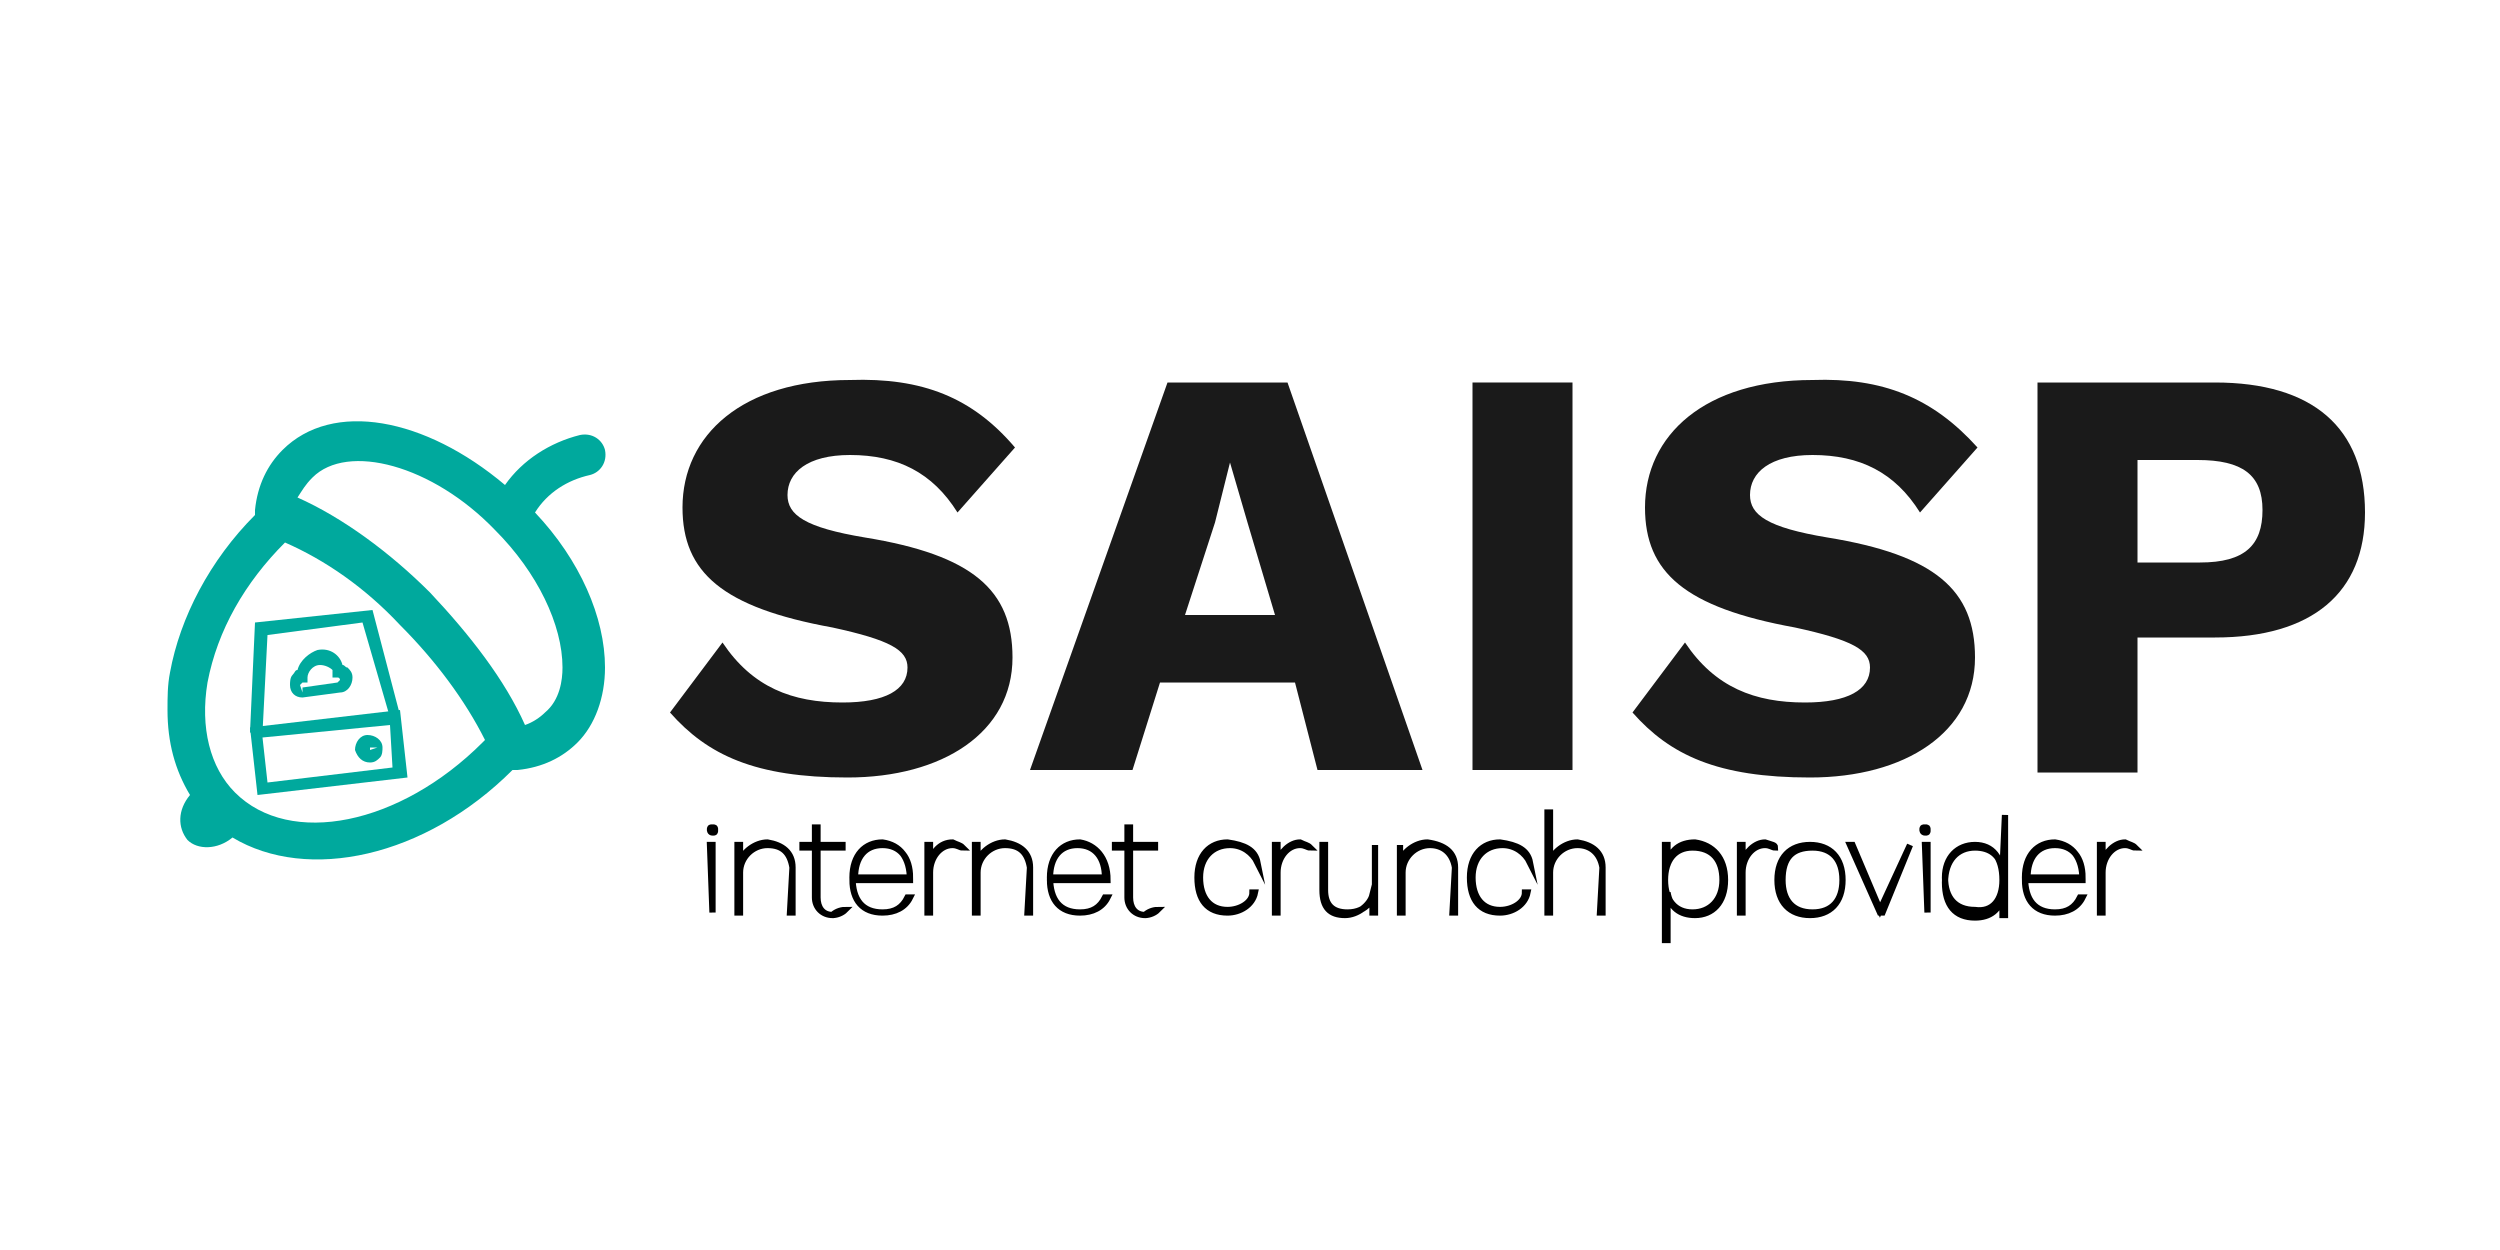 <?xml version="1.0" encoding="utf-8"?>
<!-- Generator: Adobe Illustrator 21.0.0, SVG Export Plug-In . SVG Version: 6.00 Build 0)  -->
<svg version="1.1" id="Layer_1" xmlns="http://www.w3.org/2000/svg" xmlns:xlink="http://www.w3.org/1999/xlink" x="0px" y="0px"
	 viewBox="0 0 100 50" style="enable-background:new 0 0 100 50;" xml:space="preserve">
<style type="text/css">
	.st0{fill:#1A1A1A;}
	.st1{fill-rule:evenodd;clip-rule:evenodd;fill:#00A99D;}
	.st2{stroke:#000000;stroke-width:0.25;stroke-miterlimit:10;}
	.st3{fill:#00A99D;}
</style>
<g>
	<path class="st0" d="M40.6,17.9l-2.3,2.6c-1-1.6-2.4-2.3-4.3-2.3c-1.7,0-2.5,0.7-2.5,1.6c0,0.8,0.7,1.3,3.1,1.7
		c4.3,0.7,5.9,2.1,5.9,4.8c0,3-2.8,4.8-6.6,4.8c-3.7,0-5.6-0.9-7.1-2.6l2.1-2.8c1.2,1.8,2.8,2.4,4.8,2.4c1.7,0,2.6-0.5,2.6-1.4
		c0-0.7-0.7-1.1-3-1.6c-4.4-0.8-6-2.2-6-4.8c0-2.9,2.4-5.1,6.7-5.1C36.9,15.1,38.9,15.9,40.6,17.9z"/>
	<path class="st0" d="M51.8,27.3h-5.4l-1.1,3.5h-4.1l5.5-15.5h4.8l5.4,15.5h-4.2L51.8,27.3z M51,24.6l-1.1-3.7l-0.7-2.4h0l-0.6,2.4
		l-1.2,3.7H51z"/>
	<path class="st0" d="M62.9,30.8h-4V15.3h4V30.8z"/>
	<path class="st0" d="M79.1,17.9l-2.3,2.6c-1-1.6-2.4-2.3-4.3-2.3c-1.7,0-2.5,0.7-2.5,1.6c0,0.8,0.7,1.3,3.1,1.7
		c4.3,0.7,5.9,2.1,5.9,4.8c0,3-2.8,4.8-6.6,4.8c-3.7,0-5.6-0.9-7.1-2.6l2.1-2.8c1.2,1.8,2.8,2.4,4.8,2.4c1.7,0,2.6-0.5,2.6-1.4
		c0-0.7-0.7-1.1-3-1.6c-4.4-0.8-6-2.2-6-4.8c0-2.9,2.4-5.1,6.7-5.1C75.3,15.1,77.3,15.9,79.1,17.9z"/>
	<path class="st0" d="M94.6,20.5c0,3.2-2.1,5-6,5h-3.1v5.4h-4V15.3h7.1C92.5,15.3,94.6,17.1,94.6,20.5z M90.5,20.4
		c0-1.4-0.8-2-2.6-2h-2.4v4.1H88C89.8,22.5,90.5,21.8,90.5,20.4z"/>
</g>
<g>
	<path class="st1" d="M20.2,19.4C17,16.7,13.3,16,11.3,18c-0.6,0.6-1,1.4-1.1,2.4l0,0.2c-1.8,1.8-3,4.1-3.4,6.3
		c-0.1,0.5-0.1,1-0.1,1.5c0,1.3,0.3,2.4,0.9,3.4c-0.5,0.6-0.5,1.3-0.1,1.8c0.4,0.4,1.2,0.4,1.8-0.1c3,1.8,7.7,0.8,11.2-2.7l0.2,0
		c1-0.1,1.8-0.5,2.4-1.1c0.7-0.7,1.1-1.8,1.1-3c0-2-1-4.3-2.8-6.2c0.5-0.8,1.3-1.3,2.2-1.5c0.4-0.1,0.7-0.5,0.6-1
		c-0.1-0.4-0.5-0.7-1-0.6C22,17.7,20.9,18.4,20.2,19.4L20.2,19.4z M11.4,21.7C11.5,21.6,11.5,21.6,11.4,21.7
		c1.6,0.7,3.2,1.8,4.6,3.3c1.4,1.4,2.6,3,3.4,4.6c0,0-0.1,0.1-0.1,0.1c-3.3,3.3-7.7,4.2-9.9,2c-1-1-1.4-2.6-1.1-4.4
		C8.7,25.2,9.8,23.3,11.4,21.7L11.4,21.7z M12.5,19.1c1.4-1.4,4.8-0.5,7.3,2.1c1.7,1.7,2.7,3.8,2.7,5.5c0,0.5-0.1,1.3-0.7,1.8
		c-0.2,0.2-0.5,0.4-0.8,0.5c-0.8-1.8-2.2-3.6-3.8-5.3c-1.6-1.6-3.5-3-5.3-3.8C12.1,19.6,12.2,19.4,12.5,19.1L12.5,19.1z M12.5,19.1"
		/>
</g>
<g>
	<path class="st2" d="M28.4,33.2c0-0.1,0-0.1,0.1-0.1c0.1,0,0.1,0,0.1,0.1s0,0.1-0.1,0.1C28.4,33.3,28.4,33.2,28.4,33.2z M28.5,36.5
		L28.5,36.5l-0.1-2.7h0.1V36.5z"/>
	<path class="st2" d="M31.7,34.7v1.8h-0.1L31.7,34.7c-0.1-0.6-0.4-0.9-1-0.9c-0.6,0-1.1,0.5-1.1,1.1v1.6h-0.1v-2.7h0.1v0.7
		c0.1-0.4,0.6-0.8,1.1-0.8C31.3,33.8,31.7,34.1,31.7,34.7z"/>
	<path class="st2" d="M33.8,36.4c-0.1,0.1-0.3,0.2-0.5,0.2c-0.4,0-0.7-0.3-0.7-0.7v-2h-0.5v-0.1h0.5v-0.7l0.1,0v0.7h1v0.1h-1v2
		c0,0.4,0.2,0.7,0.6,0.7C33.4,36.5,33.6,36.4,33.8,36.4L33.8,36.4z"/>
	<path class="st2" d="M36.4,35.2h-2.3c0,0.8,0.4,1.3,1.2,1.3c0.5,0,0.8-0.2,1-0.6l0.1,0c-0.2,0.4-0.6,0.6-1.1,0.6
		c-0.8,0-1.2-0.5-1.2-1.4s0.5-1.4,1.2-1.4C36,33.8,36.4,34.3,36.4,35.2L36.4,35.2z M34.2,35.1h2.2c0-0.8-0.4-1.3-1.1-1.3
		C34.6,33.8,34.2,34.3,34.2,35.1z"/>
	<path class="st2" d="M38.5,33.9L38.5,33.9c-0.1,0-0.2-0.1-0.4-0.1c-0.5,0-0.9,0.5-0.9,1.1v1.6h-0.1v-2.7h0.1v0.7
		c0.1-0.4,0.4-0.8,0.9-0.8C38.3,33.8,38.4,33.8,38.5,33.9z"/>
	<path class="st2" d="M41.2,34.7v1.8h-0.1L41.2,34.7c-0.1-0.6-0.4-0.9-1-0.9c-0.6,0-1.1,0.5-1.1,1.1v1.6H39v-2.7h0.1v0.7
		c0.1-0.4,0.6-0.8,1.1-0.8C40.8,33.8,41.2,34.1,41.2,34.7z"/>
	<path class="st2" d="M44.3,35.2H42c0,0.8,0.4,1.3,1.2,1.3c0.5,0,0.8-0.2,1-0.6l0.1,0c-0.2,0.4-0.6,0.6-1.1,0.6
		c-0.8,0-1.2-0.5-1.2-1.4s0.5-1.4,1.2-1.4C43.8,33.8,44.3,34.3,44.3,35.2L44.3,35.2z M42,35.1h2.2c0-0.8-0.4-1.3-1.1-1.3
		C42.4,33.8,42,34.3,42,35.1z"/>
	<path class="st2" d="M46.3,36.4c-0.1,0.1-0.3,0.2-0.5,0.2c-0.4,0-0.7-0.3-0.7-0.7v-2h-0.5v-0.1h0.5v-0.7l0.1,0v0.7h1v0.1h-1v2
		c0,0.4,0.2,0.7,0.6,0.7C45.9,36.5,46.1,36.4,46.3,36.4L46.3,36.4z"/>
	<path class="st2" d="M50.3,34.5L50.3,34.5c-0.2-0.4-0.6-0.7-1.1-0.7c-0.7,0-1.2,0.5-1.2,1.3c0,0.8,0.4,1.3,1.1,1.3
		c0.5,0,1-0.3,1-0.7l0.1,0c-0.1,0.5-0.6,0.8-1.1,0.8c-0.8,0-1.2-0.5-1.2-1.4c0-0.9,0.5-1.4,1.2-1.4C49.8,33.8,50.2,34,50.3,34.5z"/>
	<path class="st2" d="M52.4,33.9L52.4,33.9c-0.1,0-0.2-0.1-0.4-0.1c-0.5,0-0.9,0.5-0.9,1.1v1.6H51v-2.7h0.1v0.7
		c0.1-0.4,0.5-0.8,0.9-0.8C52.2,33.8,52.3,33.8,52.4,33.9z"/>
	<path class="st2" d="M55,33.8v2.7h-0.1v-0.7c-0.1,0.4-0.6,0.8-1.1,0.8c-0.6,0-0.9-0.3-0.9-1v-1.8h0.1v1.8c0,0.6,0.3,0.9,0.9,0.9
		c0.8,0,1.1-0.6,1.1-1L55,33.8L55,33.8z"/>
	<path class="st2" d="M58.2,34.7v1.8h-0.1L58.2,34.7c-0.1-0.6-0.5-0.9-1-0.9c-0.6,0-1.1,0.5-1.1,1.1v1.6h-0.1v-2.7H56v0.7
		c0.1-0.4,0.6-0.8,1.1-0.8C57.8,33.8,58.2,34.1,58.2,34.7z"/>
	<path class="st2" d="M61.2,34.5L61.2,34.5c-0.2-0.4-0.6-0.7-1.1-0.7c-0.7,0-1.2,0.5-1.2,1.3c0,0.8,0.4,1.3,1.1,1.3
		c0.5,0,1-0.3,1-0.7l0.1,0c-0.1,0.5-0.6,0.8-1.1,0.8c-0.8,0-1.2-0.5-1.2-1.4c0-0.9,0.5-1.4,1.2-1.4C60.7,33.8,61.1,34,61.2,34.5z"/>
	<path class="st2" d="M64.1,34.7v1.8H64L64.1,34.7c-0.1-0.6-0.5-0.9-1-0.9c-0.6,0-1.1,0.5-1.1,1.1v1.6h-0.1v-4H62v2
		c0.1-0.4,0.6-0.8,1.1-0.8C63.7,33.8,64.1,34.1,64.1,34.7z"/>
	<path class="st2" d="M69,35.2c0,0.9-0.5,1.4-1.2,1.4c-0.6,0-1-0.3-1.1-0.9v1.9h-0.1v-3.8h0.1v0.8c0.1-0.6,0.5-0.9,1.1-0.9
		C68.5,33.8,69,34.3,69,35.2z M68.9,35.2c0-0.8-0.4-1.3-1.2-1.3c-0.7,0-1.1,0.5-1.1,1.3v0c0,0.8,0.4,1.3,1.1,1.3
		C68.4,36.5,68.9,36,68.9,35.2z"/>
	<path class="st2" d="M71,33.9L71,33.9c-0.1,0-0.2-0.1-0.4-0.1c-0.5,0-0.9,0.5-0.9,1.1v1.6h-0.1v-2.7h0.1v0.7
		c0.1-0.4,0.5-0.8,0.9-0.8C70.9,33.8,71,33.8,71,33.9z"/>
	<path class="st2" d="M73.7,35.2c0,0.9-0.5,1.4-1.3,1.4s-1.3-0.5-1.3-1.4c0-0.9,0.5-1.4,1.3-1.4S73.7,34.3,73.7,35.2z M71.3,35.2
		c0,0.8,0.4,1.3,1.2,1.3s1.2-0.5,1.2-1.3c0-0.8-0.4-1.3-1.2-1.3S71.3,34.3,71.3,35.2z"/>
	<path class="st2" d="M76.4,33.8l-1.1,2.7h-0.1L74,33.8h0.1l1.1,2.6L76.4,33.8L76.4,33.8z"/>
	<path class="st2" d="M76.9,33.2c0-0.1,0-0.1,0.1-0.1s0.1,0,0.1,0.1s0,0.1-0.1,0.1S76.9,33.2,76.9,33.2z M77.1,36.5L77.1,36.5
		L77,33.8h0.1V36.5z"/>
	<path class="st2" d="M80.2,32.6v4h-0.1v-0.8c-0.1,0.6-0.5,0.9-1.1,0.9c-0.8,0-1.2-0.5-1.2-1.4s0.5-1.4,1.2-1.4c0.6,0,1,0.3,1.1,0.9
		L80.2,32.6L80.2,32.6z M80.1,35.2L80.1,35.2c0-0.9-0.4-1.4-1.1-1.4c-0.7,0-1.2,0.5-1.2,1.3c0,0.8,0.4,1.3,1.2,1.3
		C79.7,36.5,80.1,36,80.1,35.2z"/>
	<path class="st2" d="M83.3,35.2h-2.3c0,0.8,0.4,1.3,1.2,1.3c0.5,0,0.8-0.2,1-0.6l0.1,0c-0.2,0.4-0.6,0.6-1.1,0.6
		c-0.8,0-1.2-0.5-1.2-1.4s0.5-1.4,1.2-1.4C82.9,33.8,83.3,34.3,83.3,35.2L83.3,35.2z M81.1,35.1h2.2c0-0.8-0.4-1.3-1.1-1.3
		C81.5,33.8,81.1,34.3,81.1,35.1z"/>
	<path class="st2" d="M85.4,33.9L85.4,33.9c-0.1,0-0.2-0.1-0.4-0.1c-0.5,0-0.9,0.5-0.9,1.1v1.6H84v-2.7h0.1v0.7
		c0.1-0.4,0.5-0.8,0.9-0.8C85.2,33.8,85.3,33.8,85.4,33.9z"/>
</g>
<g>
	<polygon class="st3" points="10.5,29.3 10,29.3 10.2,24.9 14.9,24.4 16,28.6 15.6,28.7 14.5,24.9 10.7,25.4 	"/>
	<path class="st3" d="M10.3,31.8L10,29.1l6-0.7l0.3,2.7L10.3,31.8z M10.5,29.5l0.2,1.8l5-0.6L15.6,29L10.5,29.5z"/>
	<path class="st3" d="M14.8,30.5c-0.3,0-0.5-0.2-0.6-0.5c0-0.3,0.2-0.6,0.5-0.6h0c0.3,0,0.6,0.2,0.6,0.5c0,0.1,0,0.3-0.1,0.4
		C15.1,30.4,15,30.5,14.8,30.5C14.8,30.5,14.8,30.5,14.8,30.5z M14.8,29.9C14.8,29.9,14.7,29.9,14.8,29.9c0,0.1,0,0.1,0,0.1l0.3-0.1
		L14.8,29.9C14.8,29.9,14.8,29.9,14.8,29.9z"/>
	<path class="st3" d="M12.1,27.9c-0.3,0-0.5-0.2-0.5-0.5c0-0.1,0-0.3,0.1-0.4c0.1-0.1,0.1-0.2,0.2-0.2c0.1-0.4,0.5-0.7,0.8-0.8
		c0.5-0.1,0.9,0.2,1,0.6c0.1,0,0.1,0.1,0.2,0.1c0.1,0.1,0.2,0.2,0.2,0.4c0,0.3-0.2,0.6-0.5,0.6L12.1,27.9
		C12.2,27.9,12.1,27.9,12.1,27.9z M12.8,26.6C12.8,26.6,12.8,26.6,12.8,26.6c-0.3,0-0.5,0.3-0.5,0.5l0,0.2l-0.2,0
		c0,0-0.1,0.1-0.1,0.1l0.1,0.3l0-0.2l1.4-0.2l0.1-0.1c0,0,0-0.1-0.1-0.1l-0.2,0l0-0.3C13.2,26.7,13,26.6,12.8,26.6z"/>
</g>
</svg>
